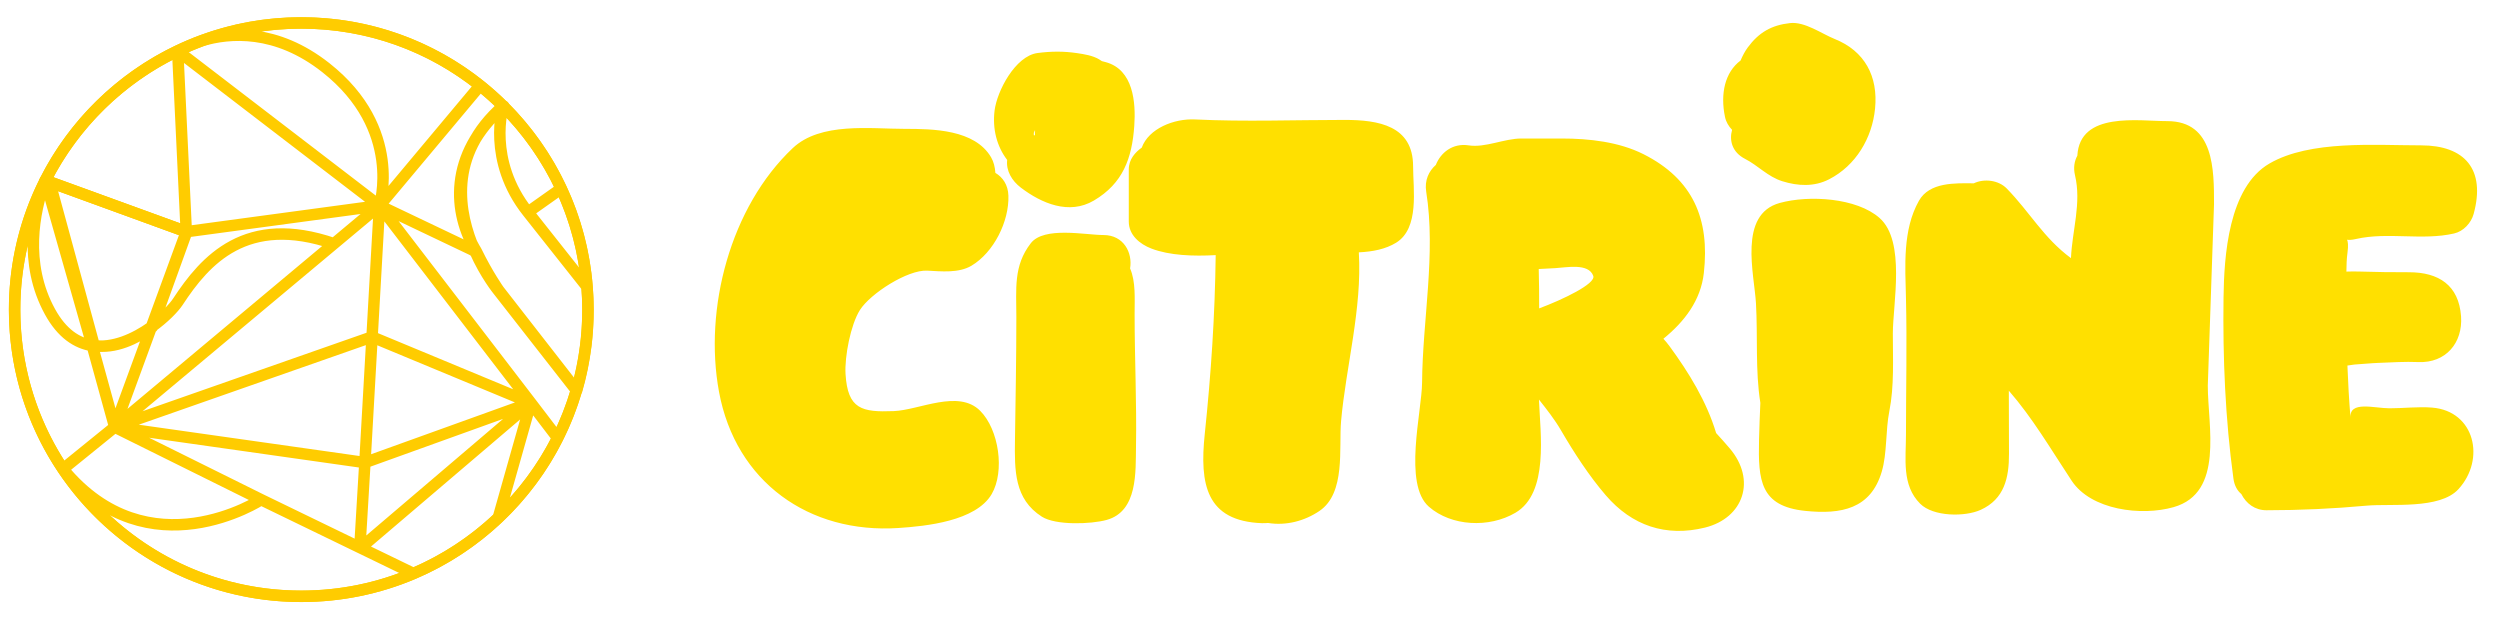 <svg xmlns="http://www.w3.org/2000/svg" width="218" height="54" viewBox="0 0 218 54"><path d="M77.938 35.848c-2.787.109-4.021-.162-4.207-3.232-.091-1.512.445-4.303 1.252-5.58.911-1.44 4.167-3.524 5.867-3.436 1.221.063 2.75.231 3.861-.429 1.947-1.16 3.293-3.863 3.222-6.11-.029-.95-.501-1.61-1.136-1.985-.034-.505-.148-.974-.375-1.36-1.425-2.433-5.074-2.479-7.526-2.479-3.012 0-7.349-.605-9.77 1.68-5.436 5.132-7.769 13.992-6.428 21.25 1.453 7.861 7.855 12.393 15.65 11.875 2.409-.16 6.745-.598 8.124-2.951 1.164-1.99.635-5.633-1.002-7.27-1.895-1.897-5.311-.059-7.532.027zm21-8.463c0-1.372.107-2.821-.394-3.978.229-1.356-.544-2.912-2.321-2.912-1.57 0-5.185-.773-6.338.716-1.525 1.965-1.259 3.989-1.259 6.408 0 3.574-.068 7.141-.12 10.713-.039 2.691-.067 5.188 2.348 6.725 1.2.764 4.271.66 5.646.281 2.731-.752 2.52-4.219 2.559-6.393.067-3.843-.121-7.711-.121-11.56zm-9.917-11.021c1.794 1.364 4.196 2.405 6.368 1.122 2.533-1.497 3.32-3.68 3.52-6.504.145-2.06-.082-4.901-2.477-5.56l-.349-.092-.245-.158c-.564-.333-1.285-.444-1.92-.54-1.175-.174-2.279-.163-3.453-.007-1.933.261-3.529 3.32-3.738 5.017-.195 1.594.188 3.11 1.099 4.307-.109.932.4 1.81 1.195 2.415zm1.134-4.571c-.018-.107-.011-.268.057-.425l.035.217v.209l-.092-.001zm.065-.442l.004-.007.203.295-.207-.288zm-.032-.055l-.001-.001.001.001zm33.034 3.208c0-3.559-3.031-4.048-5.969-4.048-4.336 0-8.712.171-13.042-.041-1.835-.091-4.049.796-4.65 2.458-.554.389-1.132 1.015-1.132 1.897v4.553c0 1.166.949 1.961 1.979 2.354 1.584.605 3.638.678 5.6.569-.067 5.289-.401 10.322-.954 15.605-.456 4.354.106 7.592 4.994 7.77.187.006.36-.01.53-.018 1.558.252 3.174-.164 4.477-1.047 2.312-1.566 1.678-5.486 1.888-7.844.419-4.703 1.843-9.822 1.547-14.707 1.21-.059 2.338-.278 3.252-.841 2.052-1.265 1.48-4.66 1.48-6.66zm27.599 24.582c-.375-.441-.771-.883-1.174-1.322-.828-2.754-2.382-5.279-4.057-7.566-.182-.248-.361-.461-.543-.658 1.838-1.494 3.261-3.342 3.528-5.736.526-4.701-.938-8.177-5.259-10.357-2.141-1.08-4.758-1.369-7.126-1.369h-3.534c-1.485 0-3.139.823-4.589.598-1.413-.218-2.448.65-2.864 1.706-.609.538-.997 1.341-.838 2.338.861 5.404-.322 11.204-.36 16.637-.019 2.539-1.663 8.854.593 10.828 1.958 1.711 5.246 1.877 7.544.529 2.943-1.725 2.167-6.906 2.054-9.873.685.867 1.368 1.73 1.938 2.711 1.12 1.922 2.442 3.957 3.896 5.645 2.273 2.641 5.23 3.65 8.64 2.809 3.361-.83 4.517-4.143 2.151-6.92zm-16.607-12.194c.004-1.148-.006-2.292-.037-3.434l1.445-.076c.929-.047 2.908-.474 3.312.679.239.677-2.675 2.071-4.72 2.831zm29.687-7.881c-2-1.768-6.156-2.014-8.709-1.313-3.632 1-2.217 6.211-2.072 8.742.166 2.896-.067 5.865.383 8.691-.045 1.062-.091 2.131-.115 3.217-.082 3.541.095 5.795 4.027 6.201 3.132.324 5.717-.164 6.676-3.426.473-1.605.322-3.576.658-5.262.438-2.189.305-4.568.307-6.789.004-2.585 1.132-8.04-1.155-10.061zm-4.405-3.377c2.334-1.197 3.755-3.593 4.009-6.164.278-2.807-.895-5.02-3.527-6.073-1.135-.456-2.592-1.527-3.889-1.384-1.619.18-2.72.813-3.691 2.132-.251.343-.449.727-.621 1.132-1.369 1.026-1.779 2.903-1.358 4.92.093.444.319.816.618 1.124-.26.93.005 1.957 1.135 2.535 1.137.581 1.966 1.545 3.242 1.946 1.36.425 2.779.502 4.082-.168zm33.566 2.183c0-2.969.03-7.255-4.069-7.255-2.533 0-7.635-.86-7.849 3.014-.255.47-.362 1.044-.204 1.705.577 2.43-.246 4.804-.352 7.228-2.389-1.76-3.586-4.012-5.605-6.076-.707-.721-1.95-.886-2.871-.447-1.64-.017-3.868-.106-4.783 1.524-1.434 2.552-1.195 5.685-1.128 8.518.094 3.945 0 7.902 0 11.847 0 2.139-.387 4.426 1.238 6.049 1.138 1.137 3.905 1.16 5.28.533 2.058-.938 2.475-2.789 2.465-4.9-.009-1.83-.009-3.66-.014-5.49 2.07 2.379 3.609 5.018 5.475 7.846 1.691 2.57 6.083 3.111 8.895 2.309 4.418-1.258 2.98-7.059 2.98-10.596l.542-15.809zm12.38 3.023c2.781-.633 5.77.158 8.555-.481.816-.187 1.488-.913 1.705-1.706 1.064-3.902-.789-5.978-4.579-5.978-4.009 0-9.67-.473-13.216 1.577-3.603 2.081-3.967 8.12-4.016 11.691-.07 5.285.152 10.572.864 15.796.085.615.341 1.051.688 1.34.427.836 1.184 1.414 2.19 1.414 2.93 0 5.813-.133 8.729-.4 2.134-.195 6.378.35 8.013-1.438 2.383-2.602 1.434-6.811-2.294-7.113-1.193-.096-2.509.061-3.71.061-1.338 0-3.535-.689-3.407.838-.128-1.535-.212-3.053-.27-4.566l.621-.088c.695-.041 1.383-.117 2.081-.143 1.175-.045 2.309-.121 3.484-.072 2.395.098 3.887-1.676 3.724-3.984-.191-2.722-1.956-3.849-4.534-3.849-1.441 0-2.878-.012-4.318-.061-.385-.012-.766-.01-1.146.004.004-.559.022-1.115.096-1.662.085-.62.037-.947-.037-1.116.147.028.386.025.777-.064z" fill="#FFE000"/><g stroke="#fc0" stroke-linecap="round" stroke-linejoin="round" stroke-miterlimit="10" fill="none"><circle cx="26.271" cy="27" r="24.997"/><path d="M4.232 15.833l12.012 4.375-12.012-4.375z"/><path opacity=".3" d="M4.232 15.833l12.012 4.375-12.012-4.375z"/><path d="M3.938 15.761l-.028.056-.01.029.038-.085z"/><path opacity=".3" d="M3.938 15.761l-.028.056-.01.029.038-.085z"/><path d="M33.198 17.983l-.106-.05.106.05z"/><path opacity=".7" d="M33.198 17.983l-.106-.05.106.05z"/><path opacity=".3" d="M33.198 17.983l-.106-.05.106.05z"/><path d="M41.419 21.902l-.001-.002v.001l-.064-.031z"/><path opacity=".3" d="M41.419 21.902l-.001-.002v.001l-.064-.031z"/><path d="M32.443 29.377l13.844 5.748-13.195-17.192zm0 0l-.623 10.959 14.467-5.211zm0 0l-22.442 7.863 21.819 3.096zm0 0l.649-11.444-23.091 19.307zm-16.199-9.169l16.848-2.275-17.597-13.495h-.001zm-12.012-4.375l12.012 4.375-.75-15.77c-4.982 2.384-9.052 6.371-11.542 11.294l.136.049.144.052zm42.055 19.292l-14.467 5.211-.442 7.408.065.031zm0 0l-14.843 12.65 4.614 2.236c2.749-1.172 5.246-2.822 7.386-4.846l2.843-10.04zm-2.845-9.809s-1.109-1.354-2.023-3.415l-.065-.032-8.156-3.887-.105-.05 13.194 17.192 2.34 3.068c.663-1.32 1.212-2.711 1.634-4.154l-6.819-8.722zm-11.622 15.02l-21.819-3.096 12.768 6.33 8.609 4.174zm1.272-22.403l.105.05 8.156 3.887.064.031v-.001c-1.461-3.295-2.423-8.396 2.456-12.648-.639-.633-1.311-1.232-2.014-1.794l-8.767 10.475zm12.943.568l2.902-2.054c-1.255-2.694-2.977-5.127-5.062-7.195-.012.041-1.44 4.726 2.16 9.249zm-2.592 26.665c2.108-1.994 3.869-4.352 5.184-6.973l-2.34-3.068-2.844 10.041zm-1.92-23.266v.001c1.006 2.06 1.971 3.415 1.971 3.415l6.793 8.723c.365-1.246.624-2.535.792-3.855.132-1.043.194-2.105.194-3.184 0-.669-.029-1.332-.082-1.987l-5.157-6.512c-3.6-4.523-2.172-9.208-2.16-9.249h.051c-4.878 4.252-4.415 9.353-2.402 12.648zm4.512-3.399l5.155 6.512c-.239-3.042-1.023-5.928-2.253-8.565l-2.902 2.053zm-17.62-12.6c6.793 5.355 4.678 12.032 4.678 12.032l8.769-10.474c-4.276-3.416-9.694-5.459-15.591-5.459-3.036 0-5.945.542-8.637 1.533 2.373-.701 6.441-1.054 10.781 2.368zm4.677 12.032s2.116-6.676-4.678-12.032c-4.339-3.421-8.407-3.069-10.78-2.368-.73.269-1.444.572-2.14.905l17.598 13.495zm-16.848 2.275l-3.045 8.312-3.197 8.721 3.197-8.721c1.115-.791 1.966-1.679 2.314-2.21 2.38-3.633 5.96-7.691 13.603-5.061l-19.115 15.991 23.091-19.308-16.848 2.276zm-.732 6.102c-.348.531-1.199 1.419-2.314 2.21l-3.197 8.721 19.114-15.991c-7.643-2.632-11.222 1.426-13.603 5.06zm10.759 25.69c3.473 0 6.78-.709 9.786-1.988l-4.614-2.236-.065-.031-8.61-4.174s-9.791 6.4-17.274-2.668c4.485 6.691 12.116 11.097 20.777 11.097zm-18.058-21.865c1.812.283 3.62-.586 5.07-1.615l3.003-8.312-12.033-4.375.016-.053.023-.049v.001l3.921 14.403zm4.985-1.615c-1.45 1.029-3.344 1.898-5.155 1.615l1.958 7.105 3.197-8.72zm-8.837-1.332c1.037 1.889 2.337 2.736 3.682 2.947l-4.091-14.402-.014.028-.038.085c-.907 2.554-1.875 7.087.461 11.342zm3.682 2.947c-1.345-.211-2.645-1.059-3.682-2.947-2.336-4.255-1.368-8.788-.461-11.342l.01-.029c-1.685 3.365-2.636 7.162-2.636 11.183 0 .646.024 1.289.073 1.924.335 4.408 1.815 8.498 4.142 11.973l4.512-3.656-1.958-7.106zm14.726 13.435l-12.768-6.33-4.512 3.656.005.006c7.484 9.069 17.275 2.668 17.275 2.668z"/></g></svg>